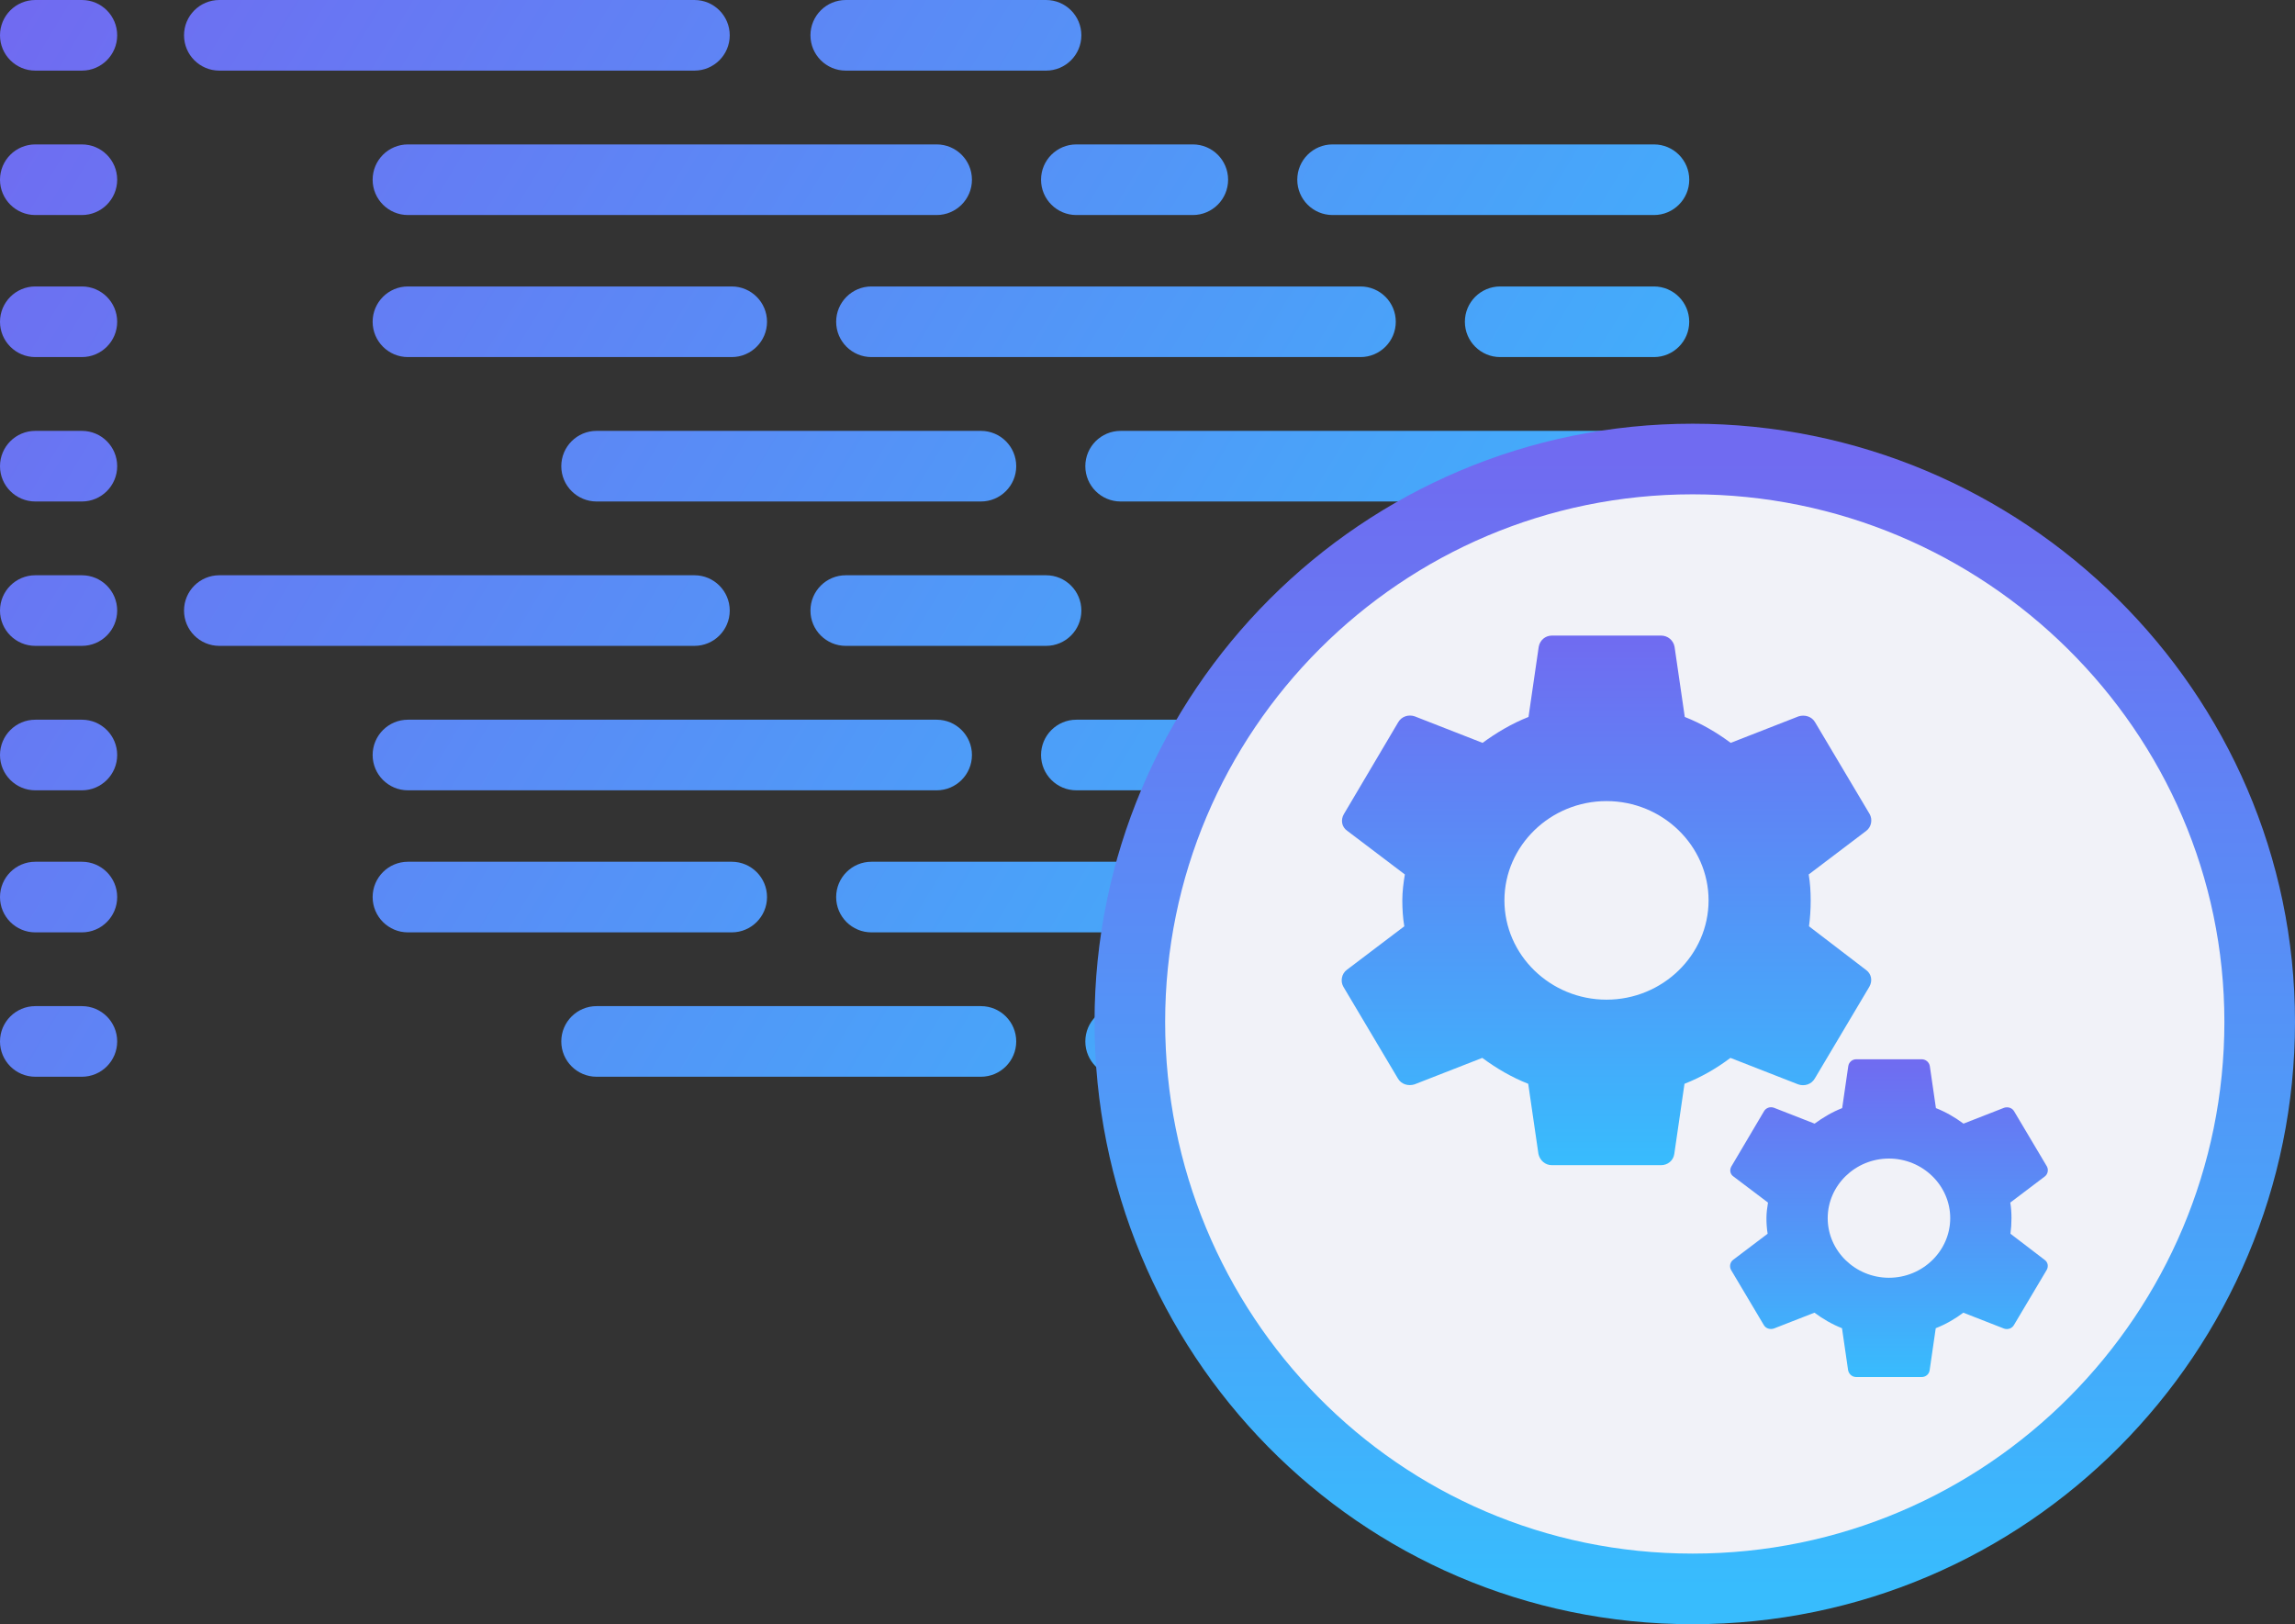 <svg width="65" height="46" viewBox="0 0 65 46" fill="none" xmlns="http://www.w3.org/2000/svg">
<rect x="0" y="0" width="65" height="46" fill="#333333" stroke="none"/>
<path fill-rule="evenodd" clip-rule="evenodd" d="M1 0C0.448 0 0 0.448 0 1C0 1.552 0.448 2 1 2H2.319C2.872 2 3.319 1.552 3.319 1C3.319 0.448 2.872 0 2.319 0H1ZM1 4.09C0.448 4.09 0 4.537 0 5.09C0 5.642 0.448 6.09 1 6.09H2.319C2.872 6.09 3.319 5.642 3.319 5.09C3.319 4.537 2.872 4.09 2.319 4.09H1ZM0 9.113C0 8.561 0.448 8.113 1 8.113H2.319C2.872 8.113 3.319 8.561 3.319 9.113C3.319 9.665 2.872 10.113 2.319 10.113H1C0.448 10.113 0 9.665 0 9.113ZM1 12.203C0.448 12.203 0 12.65 0 13.203C0 13.755 0.448 14.203 1 14.203H2.319C2.872 14.203 3.319 13.755 3.319 13.203C3.319 12.65 2.872 12.203 2.319 12.203H1ZM0 17.292C0 16.74 0.448 16.292 1 16.292H2.319C2.872 16.292 3.319 16.74 3.319 17.292C3.319 17.845 2.872 18.292 2.319 18.292H1C0.448 18.292 0 17.845 0 17.292ZM1 20.383C0.448 20.383 0 20.831 0 21.383C0 21.935 0.448 22.383 1 22.383H2.319C2.872 22.383 3.319 21.935 3.319 21.383C3.319 20.831 2.872 20.383 2.319 20.383H1ZM0 25.406C0 24.854 0.448 24.406 1 24.406H2.319C2.872 24.406 3.319 24.854 3.319 25.406C3.319 25.959 2.872 26.406 2.319 26.406H1C0.448 26.406 0 25.959 0 25.406ZM1 28.495C0.448 28.495 0 28.942 0 29.495C0 30.047 0.448 30.495 1 30.495H2.319C2.872 30.495 3.319 30.047 3.319 29.495C3.319 28.942 2.872 28.495 2.319 28.495H1ZM5.212 1C5.212 0.448 5.659 0 6.212 0H19.668C20.22 0 20.668 0.448 20.668 1C20.668 1.552 20.22 2 19.668 2H6.212C5.659 2 5.212 1.552 5.212 1ZM11.554 4.09C11.002 4.09 10.554 4.537 10.554 5.09C10.554 5.642 11.002 6.09 11.554 6.09H26.528C27.08 6.09 27.528 5.642 27.528 5.09C27.528 4.537 27.08 4.09 26.528 4.09H11.554ZM10.554 9.113C10.554 8.561 11.002 8.113 11.554 8.113H20.724C21.276 8.113 21.724 8.561 21.724 9.113C21.724 9.665 21.276 10.113 20.724 10.113H11.554C11.002 10.113 10.554 9.665 10.554 9.113ZM16.897 12.203C16.345 12.203 15.897 12.65 15.897 13.203C15.897 13.755 16.345 14.203 16.897 14.203H27.782C28.334 14.203 28.782 13.755 28.782 13.203C28.782 12.65 28.334 12.203 27.782 12.203H16.897ZM22.954 1C22.954 0.448 23.402 0 23.954 0H29.627C30.18 0 30.627 0.448 30.627 1C30.627 1.552 30.18 2 29.627 2H23.954C23.402 2 22.954 1.552 22.954 1ZM30.485 4.09C29.933 4.09 29.485 4.537 29.485 5.09C29.485 5.642 29.933 6.09 30.485 6.09H33.783C34.336 6.09 34.783 5.642 34.783 5.09C34.783 4.537 34.336 4.09 33.783 4.09H30.485ZM36.742 5.09C36.742 4.537 37.189 4.09 37.742 4.09H46.844C47.396 4.09 47.844 4.537 47.844 5.09C47.844 5.642 47.396 6.09 46.844 6.09H37.742C37.189 6.09 36.742 5.642 36.742 5.09ZM24.682 8.113C24.13 8.113 23.682 8.561 23.682 9.113C23.682 9.665 24.13 10.113 24.682 10.113H38.532C39.085 10.113 39.532 9.665 39.532 9.113C39.532 8.561 39.085 8.113 38.532 8.113H24.682ZM41.489 9.113C41.489 8.561 41.937 8.113 42.489 8.113H46.843C47.395 8.113 47.843 8.561 47.843 9.113C47.843 9.665 47.395 10.113 46.843 10.113H42.489C41.937 10.113 41.489 9.665 41.489 9.113ZM31.739 12.203C31.187 12.203 30.739 12.65 30.739 13.203C30.739 13.755 31.187 14.203 31.739 14.203H46.843C47.396 14.203 47.843 13.755 47.843 13.203C47.843 12.65 47.396 12.203 46.843 12.203H31.739ZM5.212 17.292C5.212 16.74 5.659 16.292 6.212 16.292H19.668C20.22 16.292 20.668 16.74 20.668 17.292C20.668 17.845 20.22 18.292 19.668 18.292H6.212C5.659 18.292 5.212 17.845 5.212 17.292ZM11.554 20.383C11.002 20.383 10.554 20.831 10.554 21.383C10.554 21.935 11.002 22.383 11.554 22.383H26.528C27.08 22.383 27.528 21.935 27.528 21.383C27.528 20.831 27.08 20.383 26.528 20.383H11.554ZM10.554 25.406C10.554 24.854 11.002 24.406 11.554 24.406H20.724C21.276 24.406 21.724 24.854 21.724 25.406C21.724 25.959 21.276 26.406 20.724 26.406H11.554C11.002 26.406 10.554 25.959 10.554 25.406ZM16.897 28.495C16.345 28.495 15.897 28.942 15.897 29.495C15.897 30.047 16.345 30.495 16.897 30.495H27.782C28.334 30.495 28.782 30.047 28.782 29.495C28.782 28.942 28.334 28.495 27.782 28.495H16.897ZM22.954 17.292C22.954 16.74 23.402 16.292 23.954 16.292H29.627C30.18 16.292 30.627 16.74 30.627 17.292C30.627 17.845 30.18 18.292 29.627 18.292H23.954C23.402 18.292 22.954 17.845 22.954 17.292ZM30.485 20.383C29.933 20.383 29.485 20.831 29.485 21.383C29.485 21.935 29.933 22.383 30.485 22.383H33.783C34.336 22.383 34.783 21.935 34.783 21.383C34.783 20.831 34.336 20.383 33.783 20.383H30.485ZM36.742 21.383C36.742 20.831 37.189 20.383 37.742 20.383H46.844C47.396 20.383 47.844 20.831 47.844 21.383C47.844 21.935 47.396 22.383 46.844 22.383H37.742C37.189 22.383 36.742 21.935 36.742 21.383ZM24.682 24.406C24.13 24.406 23.682 24.854 23.682 25.406C23.682 25.959 24.13 26.406 24.682 26.406H38.532C39.085 26.406 39.532 25.959 39.532 25.406C39.532 24.854 39.085 24.406 38.532 24.406H24.682ZM41.489 25.406C41.489 24.854 41.937 24.406 42.489 24.406H46.843C47.395 24.406 47.843 24.854 47.843 25.406C47.843 25.959 47.395 26.406 46.843 26.406H42.489C41.937 26.406 41.489 25.959 41.489 25.406ZM31.739 28.495C31.187 28.495 30.739 28.942 30.739 29.495C30.739 30.047 31.187 30.495 31.739 30.495H46.843C47.396 30.495 47.843 30.047 47.843 29.495C47.843 28.942 47.396 28.495 46.843 28.495H31.739Z" fill="url(#paint0_linear_194_1241)"/>
<path d="M64 28.941C64 37.745 56.86 45 47.941 45C39.021 45 32 37.741 32 28.941C32 20.14 39.14 13 47.941 13C56.741 13 64 20.14 64 28.941Z" fill="#F1F2F8" stroke="url(#paint1_linear_194_1241)" stroke-width="2" stroke-linecap="round" stroke-linejoin="round"/>
<path d="M51.235 26.234C51.267 26 51.283 25.758 51.283 25.5C51.283 25.25 51.267 25 51.227 24.766L52.857 23.531C53.002 23.422 53.042 23.211 52.953 23.055L51.411 20.461C51.315 20.289 51.114 20.234 50.938 20.289L49.018 21.039C48.616 20.742 48.191 20.492 47.717 20.305L47.428 18.32C47.395 18.133 47.235 18 47.042 18H43.958C43.765 18 43.613 18.133 43.58 18.32L43.291 20.305C42.817 20.492 42.384 20.75 41.99 21.039L40.071 20.289C39.894 20.227 39.693 20.289 39.597 20.461L38.063 23.055C37.966 23.219 37.998 23.422 38.159 23.531L39.789 24.766C39.749 25 39.717 25.258 39.717 25.5C39.717 25.742 39.733 26 39.773 26.234L38.143 27.469C37.998 27.578 37.958 27.789 38.047 27.945L39.589 30.539C39.685 30.711 39.886 30.766 40.062 30.711L41.982 29.961C42.384 30.258 42.809 30.508 43.283 30.695L43.572 32.68C43.613 32.867 43.765 33 43.958 33H47.042C47.235 33 47.395 32.867 47.42 32.68L47.709 30.695C48.183 30.508 48.616 30.258 49.01 29.961L50.929 30.711C51.106 30.773 51.307 30.711 51.403 30.539L52.945 27.945C53.042 27.773 53.002 27.578 52.849 27.469L51.235 26.234ZM45.5 28.312C43.91 28.312 42.609 27.047 42.609 25.5C42.609 23.953 43.91 22.688 45.5 22.688C47.09 22.688 48.391 23.953 48.391 25.5C48.391 27.047 47.09 28.312 45.5 28.312Z" fill="url(#paint2_linear_194_1241)"/>
<path d="M56.941 34.941C56.96 34.8 56.97 34.655 56.97 34.5C56.97 34.35 56.96 34.2 56.936 34.059L57.914 33.319C58.001 33.253 58.025 33.127 57.972 33.033L57.047 31.477C56.989 31.373 56.868 31.341 56.763 31.373L55.611 31.823C55.37 31.645 55.114 31.495 54.83 31.383L54.657 30.192C54.637 30.08 54.541 30 54.425 30H52.575C52.459 30 52.367 30.08 52.348 30.192L52.175 31.383C51.89 31.495 51.63 31.65 51.394 31.823L50.242 31.373C50.136 31.336 50.016 31.373 49.958 31.477L49.038 33.033C48.98 33.131 48.999 33.253 49.095 33.319L50.074 34.059C50.05 34.2 50.03 34.355 50.03 34.5C50.03 34.645 50.04 34.8 50.064 34.941L49.086 35.681C48.999 35.747 48.975 35.873 49.028 35.967L49.953 37.523C50.011 37.627 50.132 37.659 50.237 37.627L51.389 37.177C51.63 37.355 51.886 37.505 52.17 37.617L52.343 38.808C52.367 38.92 52.459 39 52.575 39H54.425C54.541 39 54.637 38.92 54.652 38.808L54.825 37.617C55.11 37.505 55.37 37.355 55.606 37.177L56.758 37.627C56.864 37.664 56.984 37.627 57.042 37.523L57.967 35.967C58.025 35.864 58.001 35.747 57.909 35.681L56.941 34.941ZM53.5 36.188C52.546 36.188 51.765 35.428 51.765 34.5C51.765 33.572 52.546 32.812 53.5 32.812C54.454 32.812 55.235 33.572 55.235 34.5C55.235 35.428 54.454 36.188 53.5 36.188Z" fill="url(#paint3_linear_194_1241)"/>
<defs>
<linearGradient id="paint0_linear_194_1241" x1="-1.8882e-07" y1="1.344" x2="47.928" y2="30.263" gradientUnits="userSpaceOnUse">
<stop stop-color="#706BF1"/>
<stop offset="1" stop-color="#38BCFD"/>
</linearGradient>
<linearGradient id="paint1_linear_194_1241" x1="48" y1="13" x2="48" y2="45" gradientUnits="userSpaceOnUse">
<stop stop-color="#706BF1"/>
<stop offset="1" stop-color="#38BCFD"/>
</linearGradient>
<linearGradient id="paint2_linear_194_1241" x1="39.796" y1="18" x2="39.796" y2="33" gradientUnits="userSpaceOnUse">
<stop stop-color="#706BF1"/>
<stop offset="1" stop-color="#38BCFD"/>
</linearGradient>
<linearGradient id="paint3_linear_194_1241" x1="50.078" y1="30" x2="50.078" y2="39" gradientUnits="userSpaceOnUse">
<stop stop-color="#706BF1"/>
<stop offset="1" stop-color="#38BCFD"/>
</linearGradient>
</defs>
</svg>
